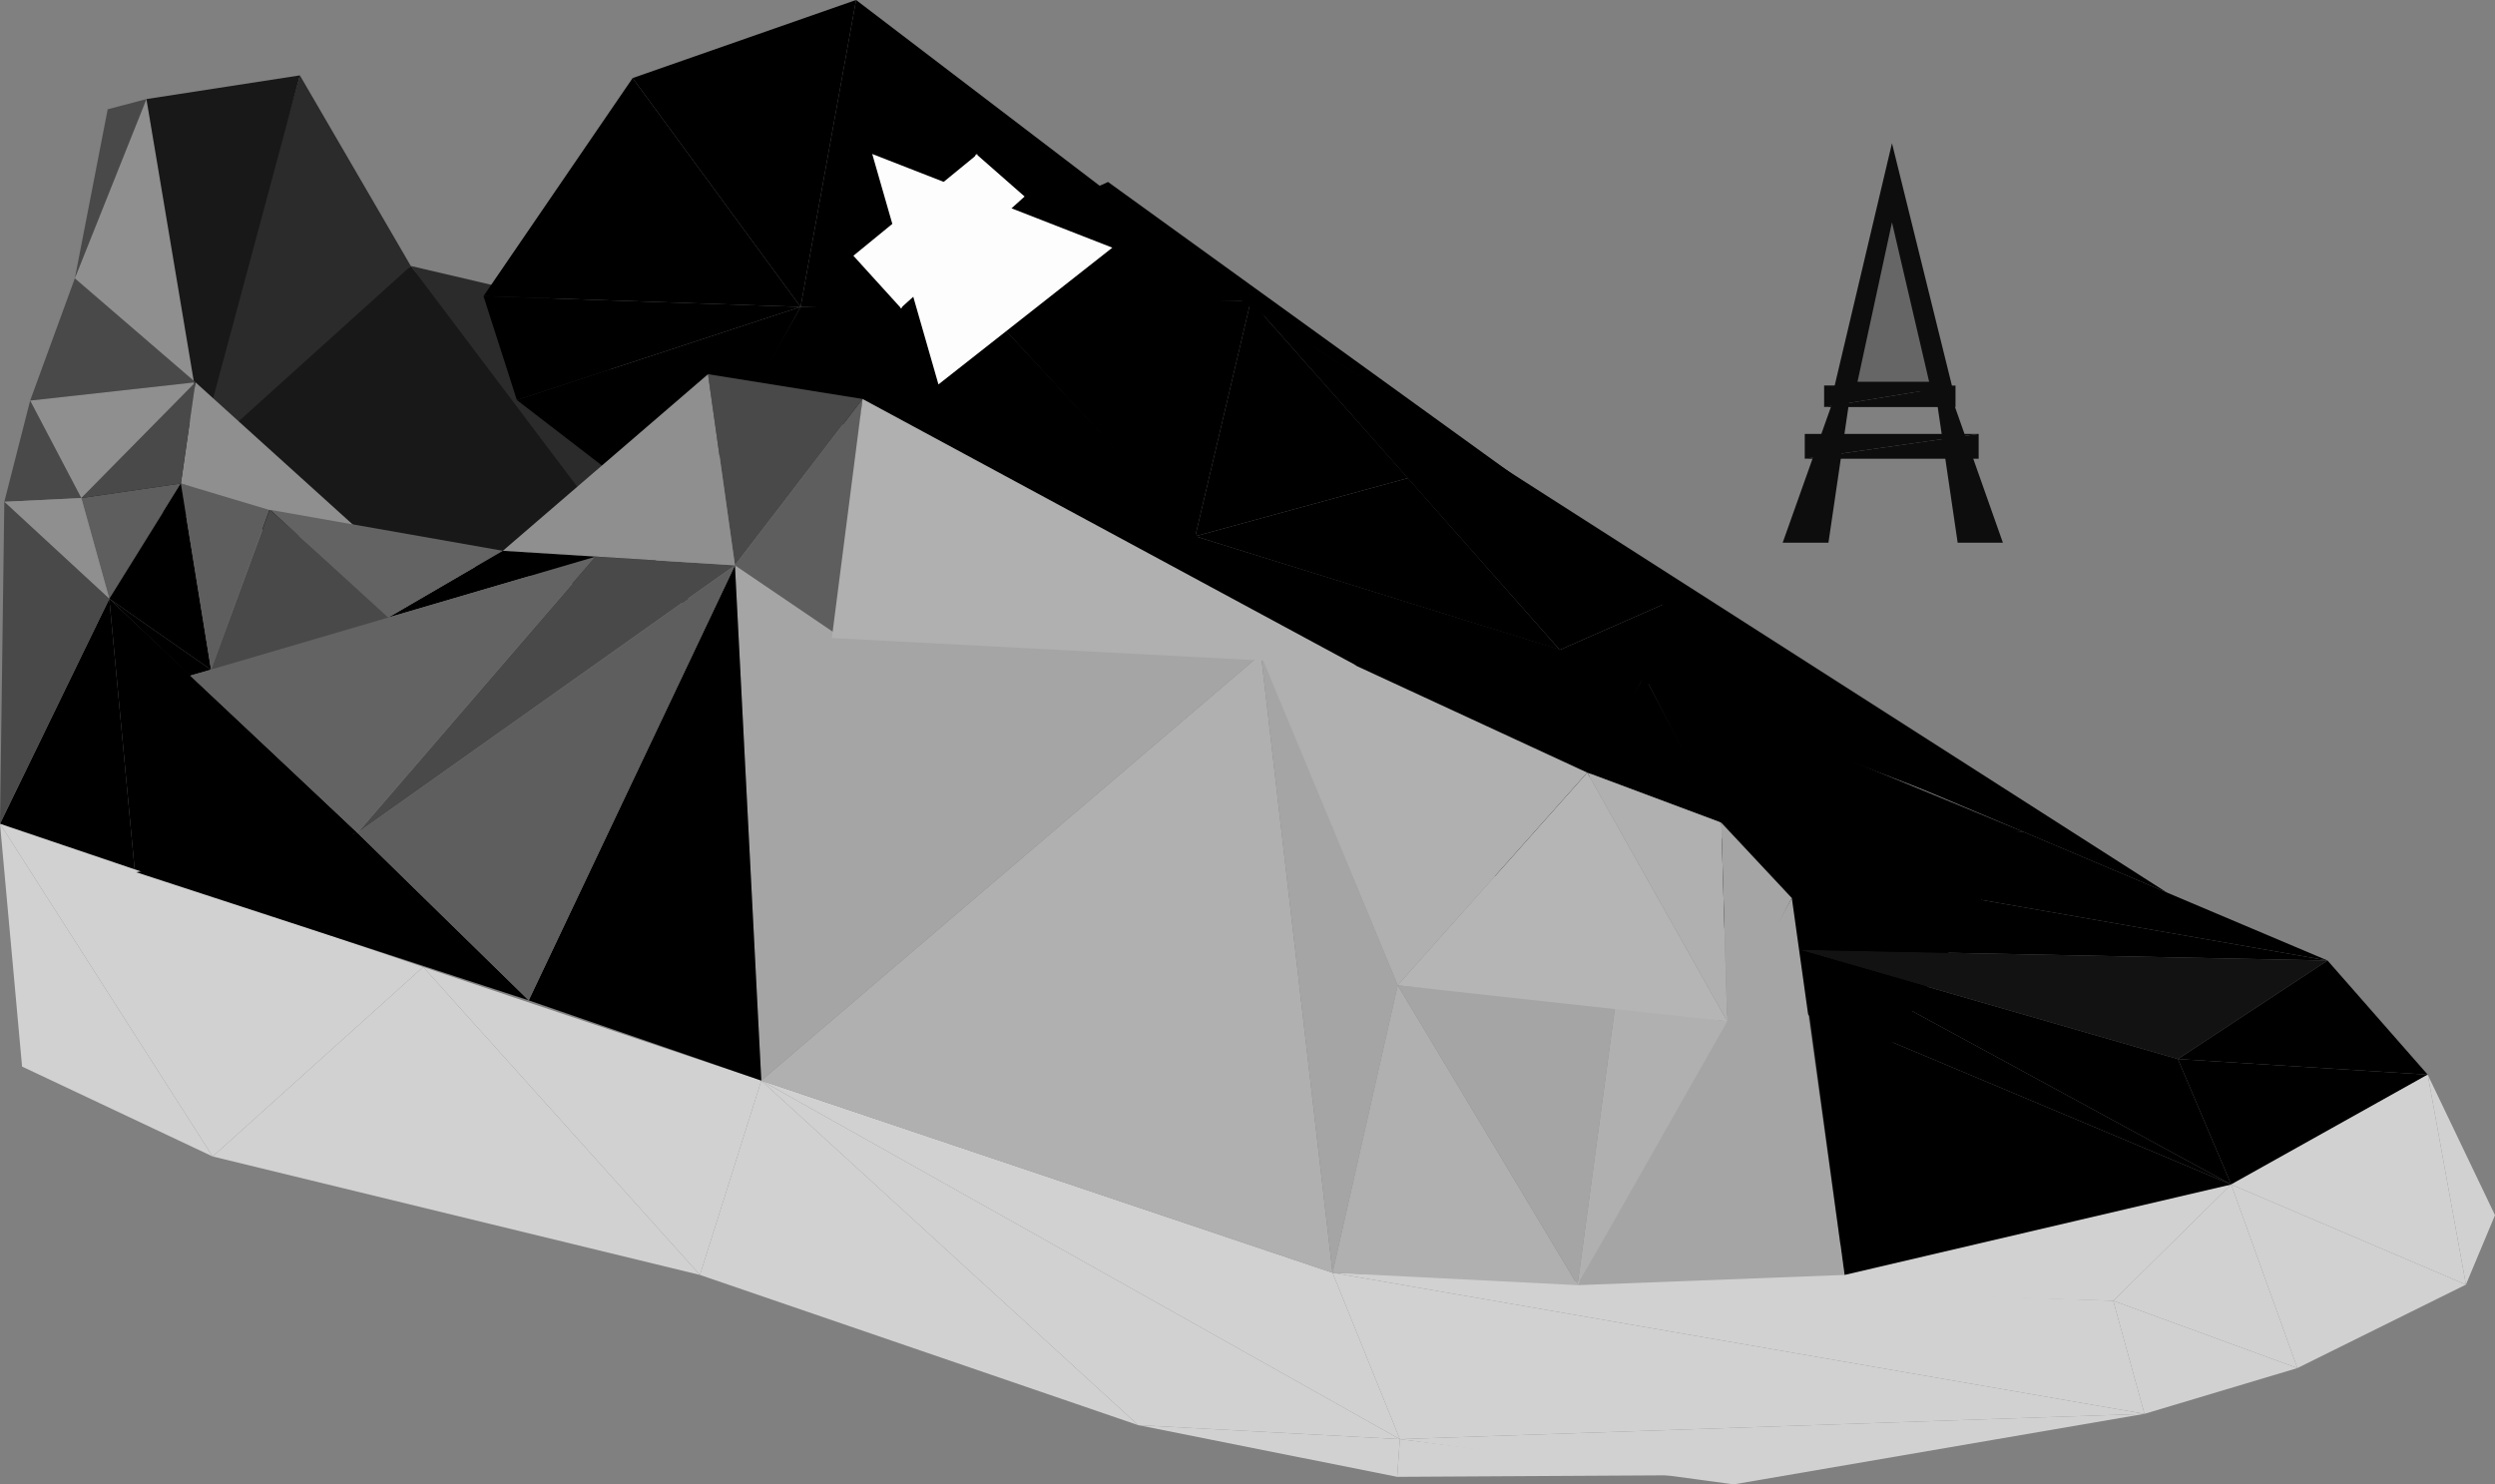 <?xml version="1.0" encoding="utf-8"?>
<!-- Generator: Adobe Illustrator 18.0.0, SVG Export Plug-In . SVG Version: 6.00 Build 0)  -->
<!DOCTYPE svg PUBLIC "-//W3C//DTD SVG 1.1//EN" "http://www.w3.org/Graphics/SVG/1.1/DTD/svg11.dtd">
<svg version="1.1" id="Layer_1" xmlns="http://www.w3.org/2000/svg" xmlns:xlink="http://www.w3.org/1999/xlink" x="0px" y="0px"
	 viewBox="0 0 463.4 275.7" enable-background="new 0 0 463.4 275.7" xml:space="preserve">
<rect x="0" y="0" width="463.4" height="275.7" fill="#808080" stroke="none"/>
<polygon fill="#0D0D0D" points="340.5,72.7 351.4,26.6 362.8,72.7 "/>
<polygon fill="#181818" points="76.3,49.4 15.1,92.5 128.7,112.3 "/>
<polygon points="232.3,56.9 355,145.7 402.5,165.8 "/>
<polygon fill="#8F8F8F" points="15.1,92.5 5.6,74.4 36.3,71 "/>
<polygon points="375.8,154.5 347.4,200.3 304.2,156 "/>
<polygon fill="#D1D1D1" points="0,153 39.5,214.8 4.1,198.1 "/>
<polygon fill="#D1D1D1" points="141.4,200.7 78.6,179.6 130,236.8 "/>
<polygon fill="#494949" points="15.1,92.5 5.6,74.4 0.8,93.2 "/>
<polygon fill="#5E5E5E" points="20.3,111.2 15.1,92.5 33.6,89.8 "/>
<polygon fill="#8F8F8F" points="15.1,92.5 0.8,93.2 20.3,111.2 "/>
<polygon fill="#D1D1D1" points="260,267.3 211.4,264.7 141.4,200.7 "/>
<polygon fill="#D1D1D1" points="141.4,200.7 260,267.3 247.5,236.4 "/>
<polygon points="284,90.3 205.8,33.8 200.3,36.3 "/>
<polygon fill="#2B2B2B" points="76.3,49.4 55.7,14 35.4,86.3 "/>
<polygon points="146.7,74.3 181.8,56 238,116.5 "/>
<polygon points="232.3,55.9 289.7,120.7 309.5,112 "/>
<polygon points="133.7,83.6 148.7,57 181.8,56 "/>
<polygon fill="#D1D1D1" points="398.3,262.6 322,275.7 260,267.3 "/>
<polygon points="222,99.6 181.8,56 232.3,55.9 "/>
<polygon points="309.5,112 289.7,120.7 360.8,148 "/>
<polygon points="25.4,165.7 0,153 20.3,111.2 "/>
<polygon points="414.4,220 404.5,196.7 450.9,199.6 "/>
<polygon fill="#D1D1D1" points="211.4,264.7 260,267.3 259.5,274.3 "/>
<polygon fill="#D1D1D1" points="426.7,254.1 392.5,241.6 398.3,262.6 "/>
<polygon fill="#B0B0B0" points="234.2,121.5 247.5,236.4 141.4,200.7 "/>
<polygon points="289.7,120.7 222,99.6 261.5,88.8 "/>
<polygon points="148.7,57 159,0 232.3,55.9 "/>
<polygon points="305.4,125.5 375.8,154.5 322.1,158 "/>
<polygon fill="#D1D1D1" points="426.7,254.1 392.5,241.6 414.4,220 "/>
<polygon points="159,0 117.5,14.5 148.7,57 "/>
<polygon fill="#D1D1D1" points="130,236.8 211.4,264.7 141.4,200.7 "/>
<polygon points="414.4,220 335.8,187 334.2,176.4 "/>
<polygon fill="#D1D1D1" points="247.5,236.4 398.3,262.6 260,267.3 "/>
<polygon fill="#8F8F8F" points="36.3,71 13.9,51.7 27.2,18.4 "/>
<polygon fill="#2B2B2B" points="76.3,49.4 116.7,103 112.2,57.8 "/>
<polygon fill="#121212" points="404.5,196.7 334.2,176.4 432.3,178.4 "/>
<polygon points="350,164 334.2,176.4 432.3,178.4 "/>
<polygon fill="#494949" points="27.2,18.4 13.9,51.7 20,20.3 "/>
<polygon fill="#A5A5A5" points="141.4,200.7 136.5,105 234.2,121.5 "/>
<polygon points="350,164 375.8,154.5 432.3,178.4 "/>
<polygon fill="#D1D1D1" points="426.7,254.1 414.4,220 458,238.6 "/>
<polygon fill="#D1D1D1" points="260,267.3 259.5,274.3 313,274 "/>
<polygon fill="#A5A5A5" points="247.5,236.4 259.6,183 234.2,121.5 "/>
<polygon fill="#D1D1D1" points="392.5,241.6 398.3,262.6 247.5,236.4 "/>
<polygon fill="#D1D1D1" points="39.5,214.8 78.6,179.6 130,236.8 "/>
<polygon fill="#D1D1D1" points="414.4,220 458,238.6 450.9,199.6 "/>
<polygon points="404.5,196.7 450.9,199.6 432.3,178.4 "/>
<polygon points="20.3,111.2 39.2,124.4 35.3,125.5 "/>
<polygon points="232.3,55.9 222,99.6 261.5,88.8 "/>
<polygon fill="#181818" points="37.7,81 27.2,18.4 55.7,14 "/>
<polygon fill="#D1D1D1" points="293,238.7 392.5,241.6 414.4,220 "/>
<polygon fill="#D1D1D1" points="463.4,225.7 450.9,199.6 458,238.6 "/>
<polygon fill="#A5A5A5" points="342.6,236.8 332.8,166.8 293,238.7 "/>
<polygon points="25.4,165.7 20.3,111.2 66.4,154.7 "/>
<polygon points="148.7,57 96,74.3 126.4,97.7 "/>
<polygon points="89.8,55 148.7,57 96,74.3 "/>
<polygon fill="#494949" points="36.3,71 5.6,74.4 13.9,51.7 "/>
<polygon fill="#0D0D0D" points="367.5,80.6 335.2,80.6 335.2,85.2 "/>
<polygon fill="#494949" points="0.8,93.2 20.3,111.2 0,153 "/>
<polygon fill="#D1D1D1" points="0,153 78.6,179.6 39.5,214.8 "/>
<polygon points="305.4,125.5 294.8,143.5 319.7,152.8 "/>
<polygon points="33.6,89.8 39.2,124.4 20.3,111.2 "/>
<polygon fill="#494949" points="131.5,69.5 136.5,105 160.2,74.1 "/>
<polygon fill="#494949" points="110.6,103.4 66.4,154.7 136.5,105 "/>
<polygon points="414.4,220 335.8,187 342.6,236.8 "/>
<polygon points="334.2,176.4 404.5,196.7 414.4,220 "/>
<polygon fill="#5E5E5E" points="33.6,89.8 39.2,124.4 50.3,94 "/>
<polygon points="117.5,14.5 89.8,55 148.7,57 "/>
<polygon fill="#8F8F8F" points="33.6,89.8 36.3,71 68.7,100.3 "/>
<polygon fill="#B0B0B0" points="259.6,183 293,238.7 247.5,236.4 "/>
<polygon points="141.4,200.7 98.2,185.8 136.5,105 "/>
<polygon points="93.4,102.3 110.6,103.4 72.1,114.7 "/>
<polygon fill="#494949" points="74.5,116.4 39.2,124.4 50.1,94.7 "/>
<polygon fill="#636363" points="66.4,154.7 110.6,103.4 35.3,125.5 "/>
<polygon fill="#8F8F8F" points="93.4,102.3 136.5,105 131.5,69.5 "/>
<polygon points="25.3,162 98.2,185.8 66.4,154.7 "/>
<polygon fill="#A5A5A5" points="293,238.7 300,186.8 259.6,183 "/>
<polygon fill="#B0B0B0" points="300,186.8 320.8,189.7 293,238.7 "/>
<polygon fill="#636363" points="50.2,94.7 93.4,102.3 72.1,114.7 "/>
<polygon fill="#5E5E5E" points="136.5,105 160.2,74.1 155.8,118.1 "/>
<polygon fill="#5E5E5E" points="98.2,185.8 66.4,154.7 136.5,105 "/>
<polygon fill="#666666" points="358.3,70.9 351.4,41.3 345,70.9 "/>
<g>
	<polygon fill="#FDFDFD" points="206.6,46 174.3,71.4 162,28.6 	"/>
	<polygon fill="#FDFDFD" points="167.4,57.3 181.6,28.6 158.5,47.5 	"/>
	<polygon fill="#FDFDFD" points="167.2,57.3 190.3,36.5 181.3,28.6 	"/>
</g>
<polygon fill="#494949" points="33.6,89.8 36.3,71 15.1,92.5 "/>
<polygon fill="#0D0D0D" points="363.6,100.8 357.6,60 372,100.8 "/>
<polygon fill="#0D0D0D" points="338.8,75.6 363.2,71.6 338.8,71.6 "/>
<polygon fill="#0D0D0D" points="345.6,60 339.6,100.8 331.1,100.8 "/>
<polygon fill="#0D0D0D" points="363.2,71.6 363.2,75.6 338.8,75.6 "/>
<polygon fill="#0D0D0D" points="367.5,80.6 367.5,85.2 335.2,85.2 "/>
<polygon fill="#A5A5A5" points="319.7,152.8 332.8,166.8 320.8,189.7 "/>
<polygon points="305.4,125.5 282.4,168 222,99.6 "/>
<polygon fill="#B0B0B0" points="259.6,183 231,114 294.8,143.5 "/>
<polygon fill="#B0B0B0" points="251.9,123.6 154.5,118.5 160.2,74.1 "/>
<polygon fill="#B5B5B5" points="259.6,183 294.8,143.5 320.8,189.7 "/>
<polygon fill="#B0B0B0" points="294.8,143.5 319.7,152.8 320.8,189.7 "/>
</svg>
